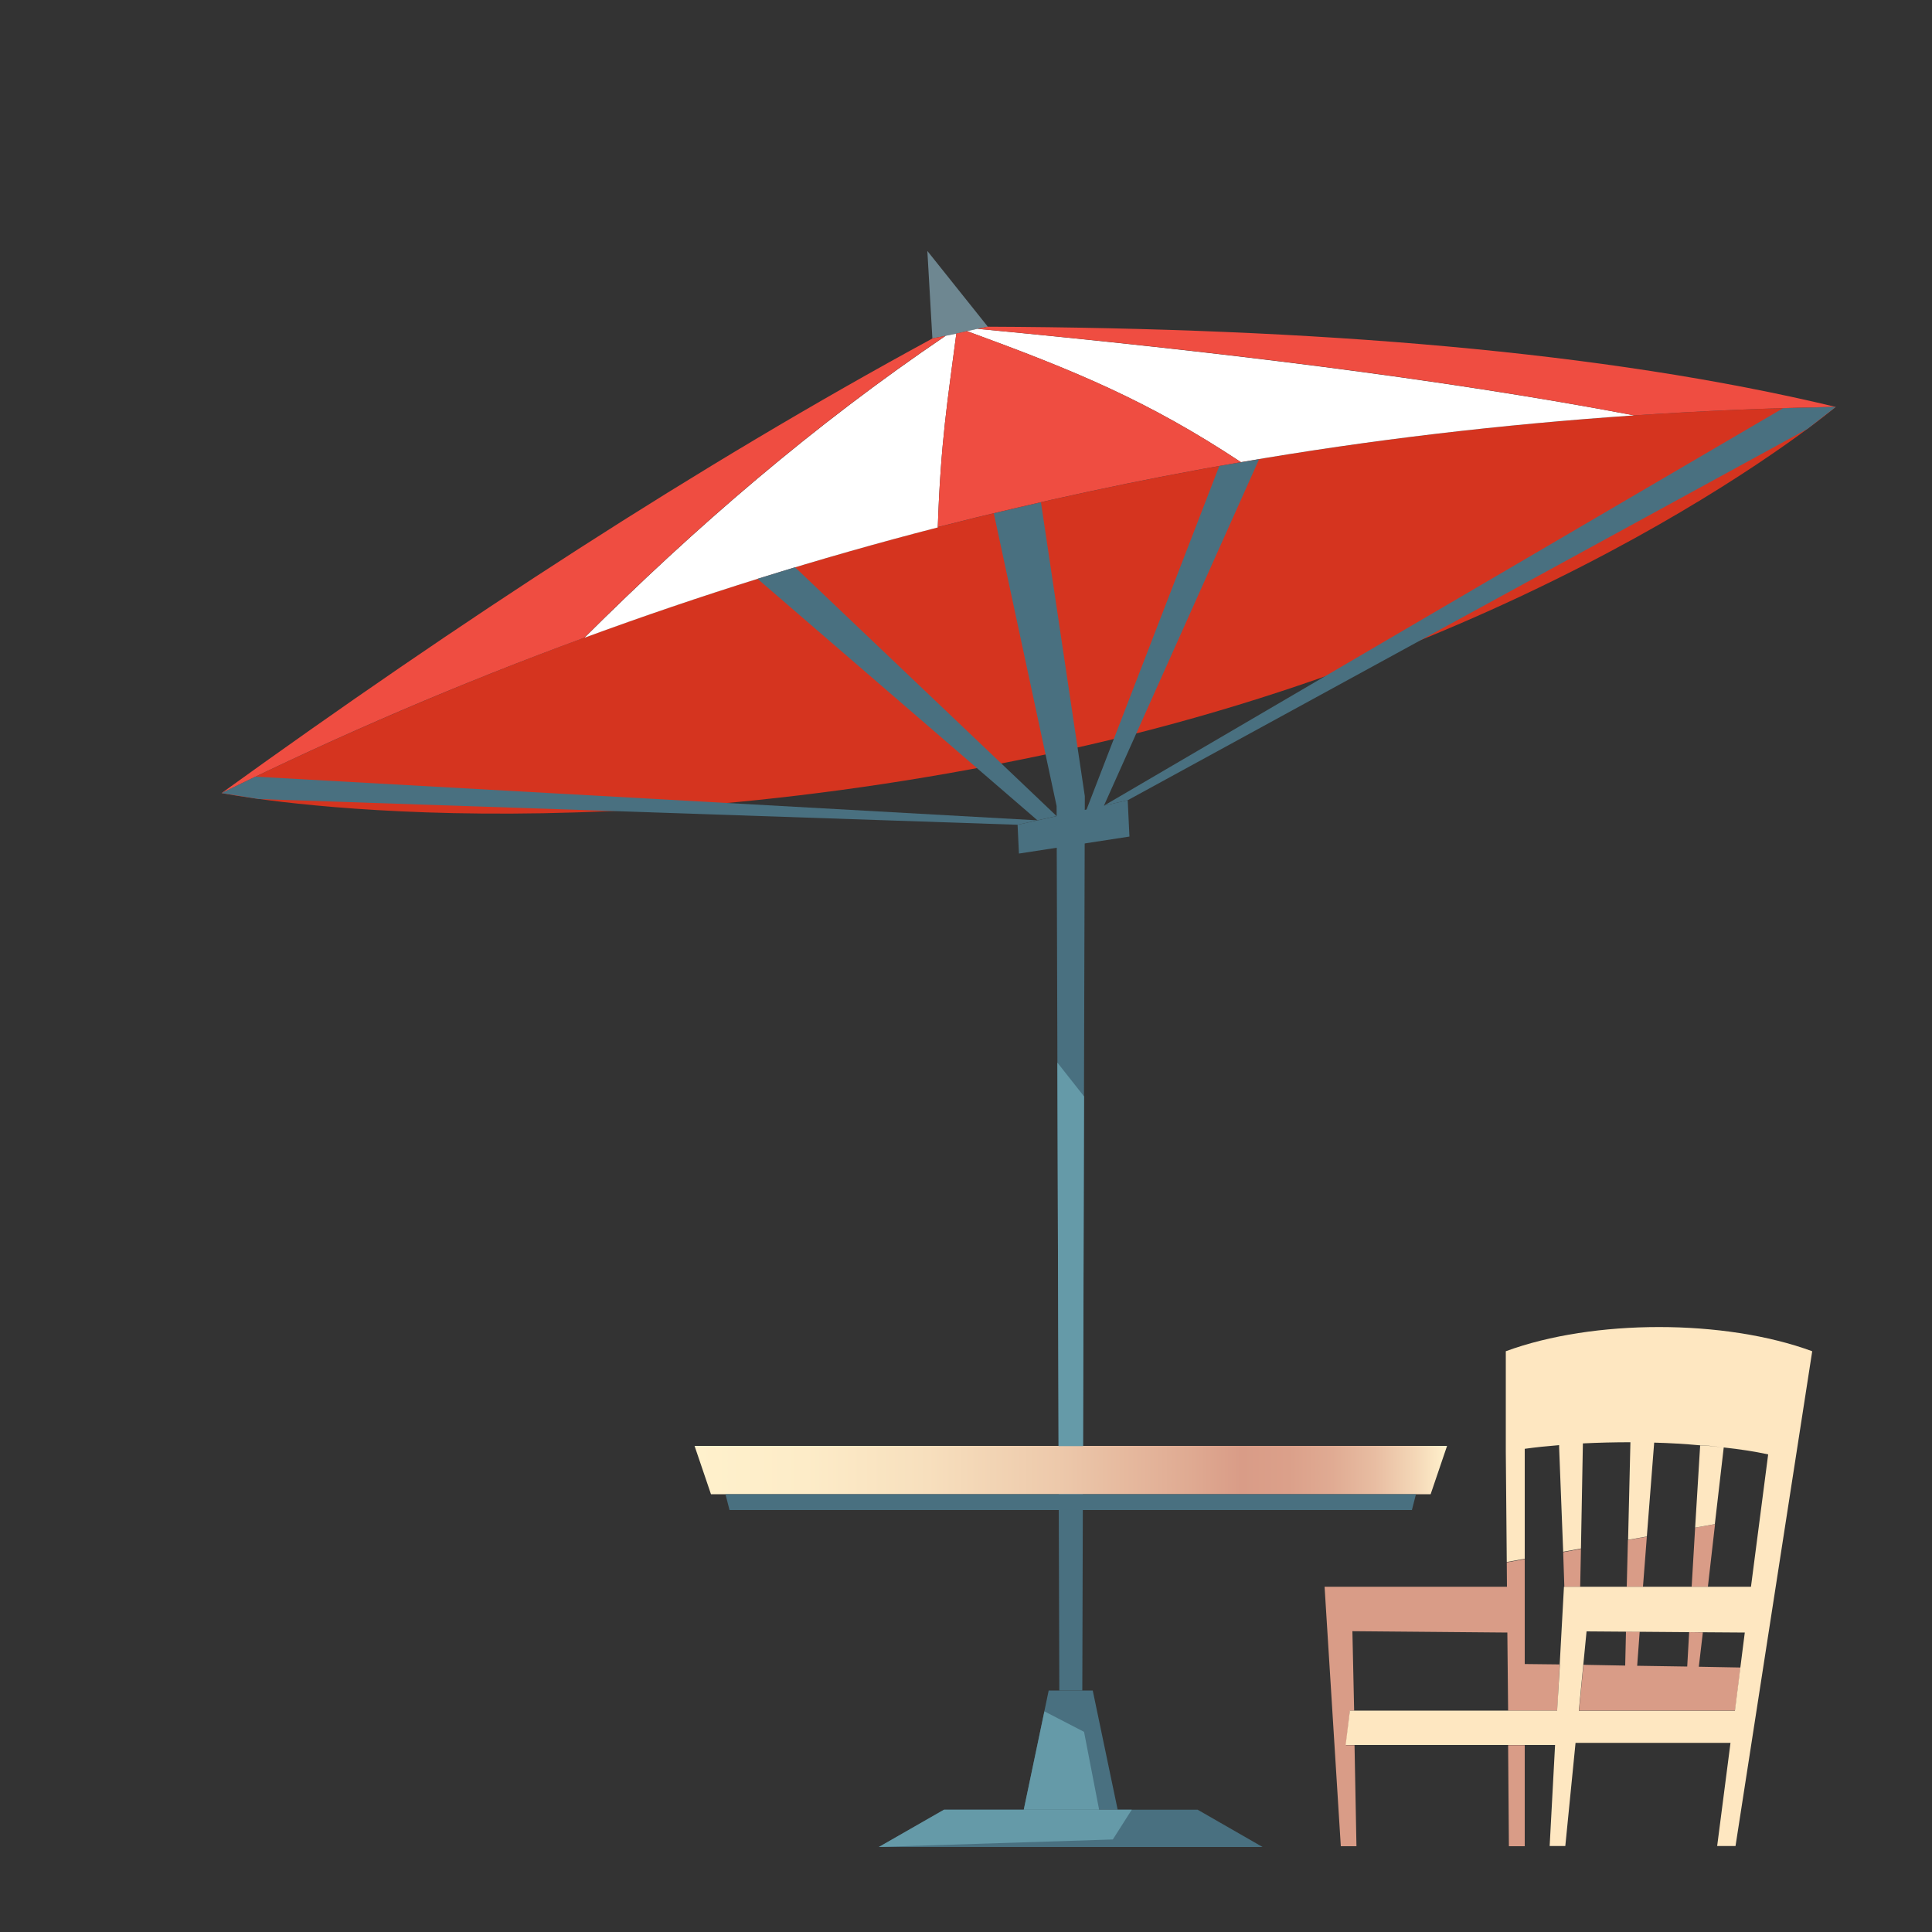 <?xml version="1.0" encoding="utf-8"?>
<!-- Generator: Adobe Illustrator 24.0.0, SVG Export Plug-In . SVG Version: 6.00 Build 0)  -->
<svg version="1.1" id="Layer_1" xmlns="http://www.w3.org/2000/svg" xmlns:xlink="http://www.w3.org/1999/xlink" x="0px" y="0px"
	 viewBox="0 0 100 100" style="enable-background:new 0 0 100 100;" xml:space="preserve">
<rect x="0" y="0" width="100" height="100" fill="#333333" stroke="none"/>
<style type="text/css">
	.st0{fill:#D99C87;}
	.st1{fill:#FEE7C1;}
	.st2{fill:#6E8791;}
	.st3{fill:#D5341F;}
	.st4{fill:#FFFFFF;}
	.st5{fill:#EF4D41;}
	.st6{fill:#497080;}
	.st7{fill:url(#SVGID_1_);}
	.st8{fill:#659AA8;}
</style>
<path class="st0" d="M78.92,95.56H78.1l-0.04-5.23h0.86V95.56z M81.96,86.17l-0.23,2.37h8.08l0.28-2.23l-2.16-0.04l0.21-1.78
	l-0.71-0.01l-0.1,1.78l-2.59-0.04l0.13-1.77h-0.01h-0.7l-0.04,1.76L81.96,86.17z M87.74,79.07l-0.18,3.06h0.84l0.37-3.24
	L87.74,79.07z M84.26,79.71l-0.06,2.42h0.84l0.2-2.59L84.26,79.71z M80.91,80.34l0.06,1.79h0.82l0.04-1.96L80.91,80.34z
	 M68.56,82.13l0.84,13.43h0.81l-0.1-5.23h-0.44l0.21-1.79h0.21L70,84.43l8.02,0.07l0.04,4.04h2.55v-0.06l0.12-2.33l-1.81-0.02v-5.43
	l-0.93,0.17L78,82.13H68.56z"/>
<path class="st1" d="M87.74,79.07L88,74.81c0.42,0.02,0.82,0.06,1.22,0.11l-0.46,3.97L87.74,79.07z M69.87,88.54h0.21h7.97h2.55
	v-0.06l0.14-2.33h-0.01l0.22-4.02h0.02h0.82h2.41h0.84h2.52h0.84h2.23l0.89-6.85c-0.68-0.15-1.47-0.27-2.3-0.36
	c-0.39-0.05-0.8-0.1-1.22-0.12v0.01c-0.76-0.07-1.56-0.12-2.38-0.14l-0.38,4.86l-0.97,0.17l0.12-5.05c-0.84,0-1.65,0.02-2.46,0.06
	l-0.1,5.44l-0.92,0.17l-0.21-5.4v-0.12c-0.62,0.05-1.21,0.11-1.78,0.19v5.69l-0.93,0.17l-0.05-5.73v-5.18
	c4.53-1.67,11.33-1.67,15.86,0l-3.97,25.61h-0.95l0.69-5.34h-8.02l-0.53,5.34h-0.81l0.28-5.23h-1.58h-0.86h-7.96h-0.44L69.87,88.54z
	 M89.8,88.54l0.28-2.23l0.23-1.81l-2.9-0.02l-2.55-0.02h-0.01l-2.73-0.02l-0.17,1.74l-0.23,2.37H89.8z"/>
<g>
	<g>
		<polygon class="st2" points="48.28,17.51 48.95,17.38 49.5,17.27 50.05,17.14 50.59,17.02 50.6,17.02 51.12,16.91 51.13,16.91 
			48,12.99 48.26,17.52 		"/>
		<path class="st3" d="M11.47,41.05c0,0,17.5,3.5,43.58-2.2c25.48-5.56,39.97-17.79,39.97-17.79c-3.5,0.06-6.97,0.21-10.42,0.44
			c-6.88,0.47-13.65,1.26-20.36,2.42c-5.28,0.91-10.52,2.04-15.69,3.36v0.01c-6.17,1.6-12.28,3.5-18.29,5.71
			C23.9,35.34,17.64,38.02,11.47,41.05z"/>
		<g>
			<path class="st4" d="M30.25,33.01c5.73-5.71,11.87-11.01,18.7-15.63l0.55-0.11c-0.45,3.46-0.81,5.6-0.96,10.02v0.01
				C42.37,28.89,36.26,30.8,30.25,33.01z"/>
			<path class="st4" d="M50.6,17.02c12.3,1.17,23.91,2.57,33.99,4.48c-6.88,0.47-13.65,1.26-20.36,2.42
				c-4.81-3.18-8.6-4.74-14.18-6.78l0.54-0.12H50.6z"/>
		</g>
		<g>
			<path class="st5" d="M48.28,17.51l0.66-0.13c-6.83,4.62-12.97,9.92-18.7,15.63c-6.35,2.33-12.61,5.01-18.77,8.04
				C23.8,32.15,36.08,24.13,48.28,17.51z"/>
			<path class="st5" d="M50.05,17.14c5.59,2.04,9.37,3.6,14.18,6.78c-5.28,0.91-10.52,2.04-15.69,3.36
				c0.15-4.42,0.51-6.56,0.96-10.02L50.05,17.14z"/>
			<path class="st5" d="M51.12,16.91h0.01c16.92,0.07,31.88,1.27,43.88,4.15c-3.5,0.06-6.97,0.21-10.42,0.44
				c-10.08-1.92-21.68-3.32-33.99-4.48L51.12,16.91z"/>
		</g>
	</g>
	<polygon class="st6" points="48.86,93.67 61.99,93.67 65.35,95.6 45.49,95.6 	"/>
	<polygon class="st6" points="54.28,87.5 56.56,87.5 57.85,93.67 52.99,93.67 	"/>
	<g>
		<g id="XMLID_1_">
			<g>
				<polygon class="st6" points="51.44,26.57 54.69,41.72 54.83,87.5 56.02,87.5 56.15,41.21 53.88,26 				"/>
			</g>
		</g>
		<g>
			<polygon class="st6" points="92.29,21.13 95.02,21.06 93.55,22.2 58.37,41.42 57.14,41.7 			"/>
			<polygon class="st6" points="13.22,40.2 53.7,42.46 52.67,42.69 13.41,41.36 11.47,41.05 			"/>
			<polygon class="st6" points="41.15,29.36 54.69,42.24 53.7,42.46 39.21,29.96 			"/>
			<polygon class="st6" points="63.11,24.12 65.17,23.77 57.14,41.7 57.14,41.7 58.37,41.42 58.46,43.3 52.74,44.18 52.67,42.69 
				56.24,41.9 			"/>
		</g>
	</g>
	
		<linearGradient id="SVGID_1_" gradientUnits="userSpaceOnUse" x1="-93.755" y1="76.087" x2="-54.803" y2="76.087" gradientTransform="matrix(-1 0 0 1 -18.858 0)">
		<stop  offset="0" style="stop-color:#FFF1CC"/>
		<stop  offset="0.042" style="stop-color:#F4D7B7"/>
		<stop  offset="0.096" style="stop-color:#E8BDA2"/>
		<stop  offset="0.152" style="stop-color:#E0AB93"/>
		<stop  offset="0.21" style="stop-color:#DBA08A"/>
		<stop  offset="0.274" style="stop-color:#D99C87"/>
		<stop  offset="0.341" style="stop-color:#DFAA92"/>
		<stop  offset="0.517" style="stop-color:#EDC9AB"/>
		<stop  offset="0.689" style="stop-color:#F7DFBD"/>
		<stop  offset="0.853" style="stop-color:#FDECC8"/>
		<stop  offset="1" style="stop-color:#FFF1CC"/>
	</linearGradient>
	<polygon class="st7" points="36.8,77.34 74.05,77.34 74.9,74.84 35.95,74.84 	"/>
	<polygon class="st6" points="37.76,78.16 73.08,78.16 73.29,77.34 37.55,77.34 	"/>
	<polygon class="st8" points="54.73,55 56.11,56.75 56.06,74.85 54.79,74.85 	"/>
	<polygon class="st8" points="54.06,88.58 56.11,89.64 56.89,93.67 52.99,93.67 	"/>
	<polygon class="st8" points="58.58,93.67 57.6,95.21 45.49,95.6 48.86,93.67 	"/>
</g>
</svg>
